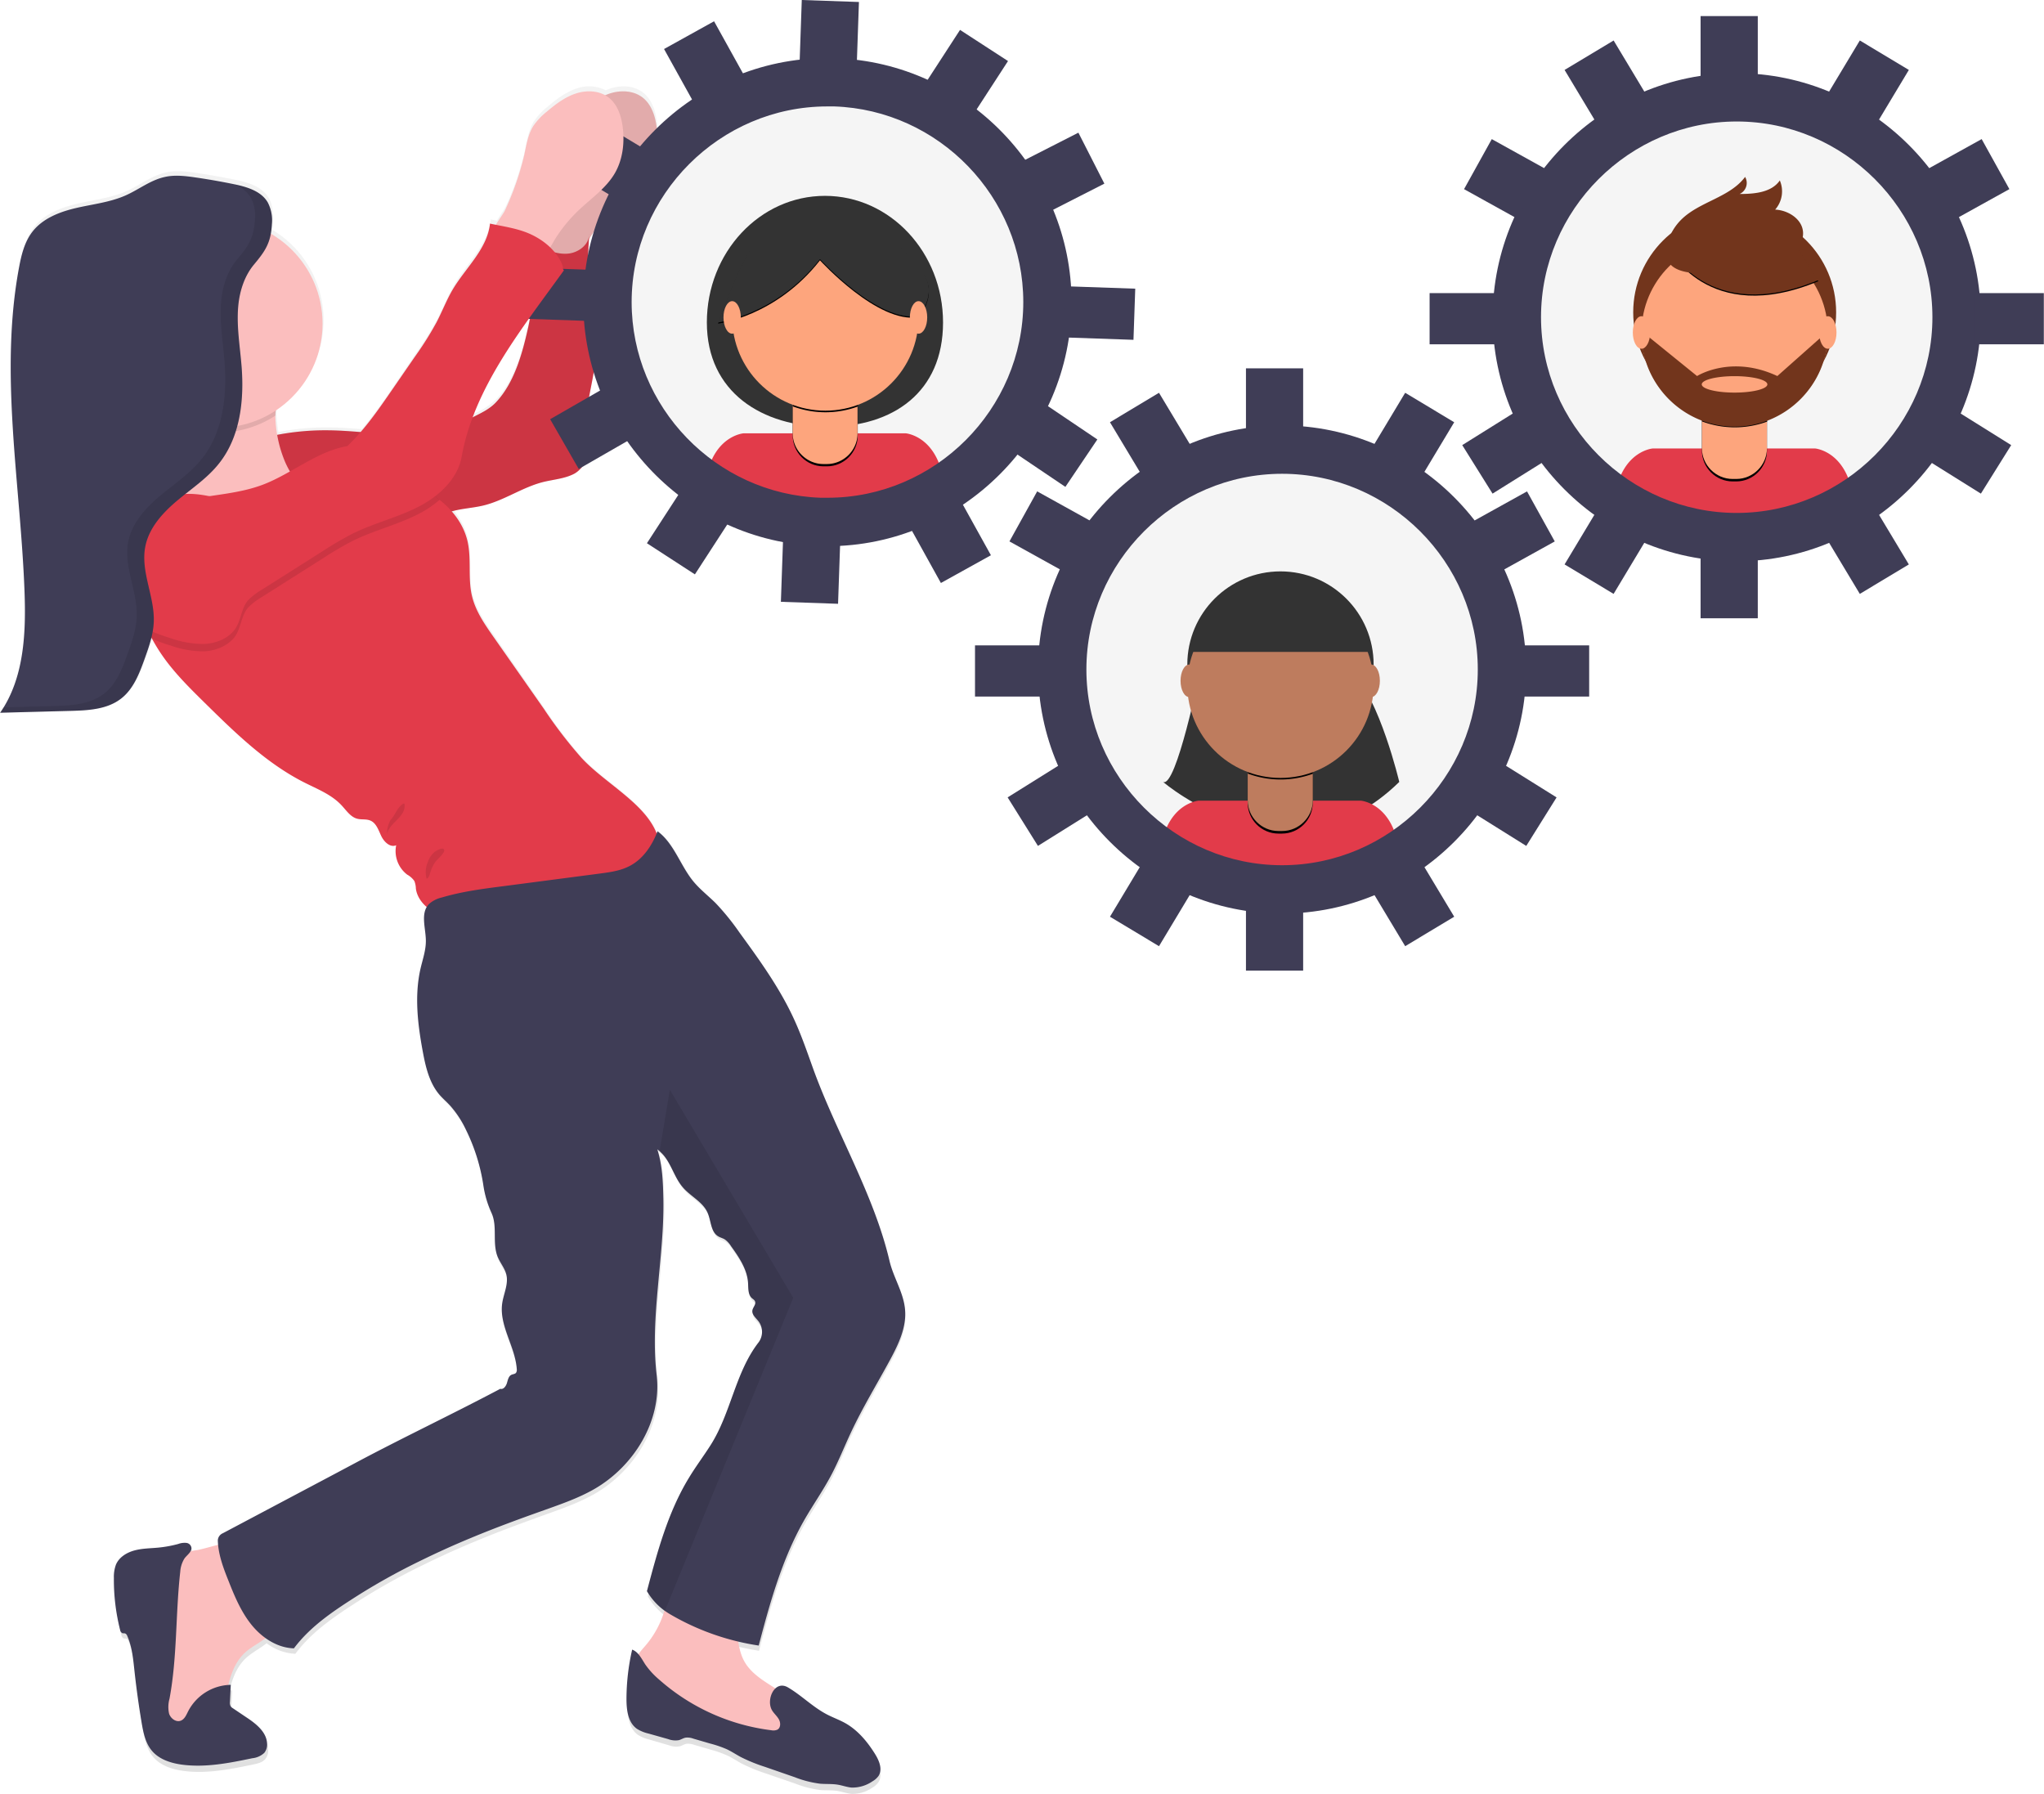 <svg xmlns="http://www.w3.org/2000/svg" fill-rule="evenodd" stroke-linejoin="round" stroke-miterlimit="1.414" clip-rule="evenodd" viewBox="0 0 719 631">
  <circle cx="291.055" cy="106.126" r="73.93" fill="#f5f5f5"></circle>
  <path fill="#333" fill-rule="nonzero" d="M331.725 113.416c0 24.59-17.67 36.7-40.61 36.7-22.94 0-42.47-12.1-42.47-36.7s18.6-44.53 41.54-44.53c22.94 0 41.54 19.93 41.54 44.53z"></path>
  <path fill="#e23b4a" fill-rule="nonzero" d="M291.115 180.346a73.591 73.591 0 0 0 40.64-12.16c-2.73-14.89-13.09-15.77-13.09-15.77h-57.17s-9.78.8-12.84 14.5a73.61 73.61 0 0 0 42.46 13.43z"></path>
  <path fill-rule="nonzero" d="M278.845 134.286h22.87v18.93c0 5.925-4.875 10.8-10.8 10.8h-1.35c-5.894-.044-10.72-4.905-10.72-10.8v-18.93z"></path>
  <path fill="#fda57d" fill-rule="nonzero" d="M280.845 133.416h18.75c1.13 0 2.06.93 2.06 2.06v16.94c0 5.925-4.875 10.8-10.8 10.8h-1.28c-5.898-.038-10.73-4.902-10.73-10.8v-16.91a2.078 2.078 0 0 1 2-2.09z"></path>
  <path fill-rule="nonzero" d="M278.865 142.926a32.927 32.927 0 0 0 22.87.06v-2.81h-22.87v2.75z"></path>
  <circle cx="290.335" cy="111.676" r="32.77" fill="#fda57d"></circle>
  <path fill-rule="nonzero" d="M252.565 113.826s20.41-2.47 35.87-22.27c0 0 20.41 22.47 34.63 20 0 0 8.25-8.66 0-17.32s-14.64-19.58-25.56-18.14c-10.92 1.44-24.33 2.06-30.1 7.22-5.77 5.16-14.84 30.51-14.84 30.51z"></path>
  <path fill="#333" fill-rule="nonzero" d="M252.565 113.416s20.41-2.47 35.87-22.27c0 0 20.41 22.47 34.63 20 0 0 8.25-8.66 0-17.32s-14.64-19.58-25.56-18.14c-10.92 1.44-24.33 2.06-30.1 7.22-5.77 5.16-14.84 30.51-14.84 30.51z"></path>
  <ellipse cx="257.545" cy="111.646" fill="#fda57d" rx="3.05" ry="5.72"></ellipse>
  <ellipse cx="323.105" cy="111.646" fill="#fda57d" rx="3.05" ry="5.72"></ellipse>
  <circle cx="450.99" cy="235.371" r="73.93" fill="#f5f5f5"></circle>
  <path fill="#333" fill-rule="nonzero" d="M422.13 236.021s-8.38 41.3-13 39c0 0 44.12 38.11 83.08 0 0 0-6.86-29.1-16.77-39h-53.31z"></path>
  <path fill="#e23b4a" fill-rule="nonzero" d="M451.19 309.521a73.591 73.591 0 0 0 40.64-12.16c-2.72-14.89-13.09-15.74-13.09-15.74h-57.16s-9.78.8-12.84 14.5a73.61 73.61 0 0 0 42.45 13.4z"></path>
  <circle cx="450.42" cy="233.741" r="32.77" fill="#333"></circle>
  <path fill-rule="nonzero" d="M438.9 263.461h22.87v18.93c0 5.917-4.863 10.789-10.78 10.8h-1.3c-5.925 0-10.8-4.875-10.8-10.8v-18.93h.01z"></path>
  <path fill="#be7c5e" fill-rule="nonzero" d="M440.99 262.611h18.75c1.13 0 2.06.93 2.06 2.06v16.87c-.027 5.91-4.9 10.756-10.81 10.75h-1.3c-5.925 0-10.8-4.875-10.8-10.8v-16.82c0-1.13.93-2.06 2.06-2.06h.04z"></path>
  <path fill-rule="nonzero" d="M438.94 272.091a32.927 32.927 0 0 0 22.87.06v-2.81h-22.87v2.75z"></path>
  <circle cx="450.42" cy="240.851" r="32.77" fill="#be7c5e"></circle>
  <path fill="#333" fill-rule="nonzero" d="M419.08 228.401h62.5s-5.34-25.24-29-23.63c-23.66 1.61-33.5 23.63-33.5 23.63z"></path>
  <ellipse cx="418.32" cy="239.451" fill="#be7c5e" rx="3.05" ry="5.72"></ellipse>
  <ellipse cx="482.34" cy="239.451" fill="#be7c5e" rx="3.05" ry="5.72"></ellipse>
  <path fill="#333" fill-rule="nonzero" d="M419.08 229.291h62.5s-5.34-25.24-29-23.63c-23.66 1.61-33.5 23.63-33.5 23.63z"></path>
  <circle cx="610.91" cy="111.426" r="73.93" fill="#f5f5f5"></circle>
  <path fill="#e23b4a" fill-rule="nonzero" d="M610.97 185.646a73.6 73.6 0 0 0 40.64-12.16c-2.72-14.89-13.09-15.74-13.09-15.74h-57.2s-9.78.8-12.84 14.5a73.613 73.613 0 0 0 42.49 13.4z"></path>
  <circle cx="610.19" cy="109.866" r="35.69" fill="#72351c"></circle>
  <path fill-rule="nonzero" d="M598.68 139.586h22.87v18.94c0 5.925-4.875 10.8-10.8 10.8h-1.28c-5.925 0-10.8-4.875-10.8-10.8v-18.94h.01z"></path>
  <path fill="#fda57d" fill-rule="nonzero" d="M600.74 138.736h18.75c1.13 0 2.06.93 2.06 2.06v16.87c0 5.925-4.875 10.8-10.8 10.8h-1.28c-5.925 0-10.8-4.875-10.8-10.8v-16.87c0-1.13.93-2.06 2.06-2.06h.01z"></path>
  <path fill-rule="nonzero" d="M598.72 148.226a32.927 32.927 0 0 0 22.87.06v-2.81h-22.87v2.75z"></path>
  <circle cx="610.19" cy="116.976" r="32.77" fill="#fda57d"></circle>
  <path fill-rule="nonzero" d="M586.85 87.166s13.81 28 52.78 11.75l-9.07-14.22-16.08-5.77-27.63 8.24z"></path>
  <path fill="#72351c" fill-rule="nonzero" d="M586.85 86.756s13.81 28 52.78 11.75l-9.07-14.18-16.08-5.77-27.63 8.2z"></path>
  <path fill="#72351c" fill-rule="nonzero" d="M586.73 84.856a18.921 18.921 0 0 1 4.69-7.63c6.45-6.37 17-7.72 22.44-15 .375.646.573 1.381.573 2.128 0 1.67-.988 3.191-2.513 3.872 5.19 0 11.21-.49 14.15-4.76a9.738 9.738 0 0 1-1.64 10.26c4.6.21 9.52 3.33 9.81 7.93.2 3.06-1.72 6-4.24 7.72a23.569 23.569 0 0 1-8.56 3.22c-8.76 1.93-40.42 10.02-34.71-7.74zm56.24 32.41h-.87l-16.9 15c-16.29-7.63-28.24 0-28.24 0l-17.74-14.38-1.79.22c.436 17.666 15.088 31.961 32.76 31.961 17.977 0 32.77-14.793 32.77-32.77v-.031h.01zm-32.82 20.82c-6.38 0-11.54-1.29-11.54-2.89s5.17-2.89 11.54-2.89c6.37 0 11.54 1.29 11.54 2.89s-5.17 2.89-11.54 2.89z"></path>
  <ellipse cx="577.41" cy="116.946" fill="#fda57d" rx="3.05" ry="5.72"></ellipse>
  <ellipse cx="642.96" cy="116.946" fill="#fda57d" rx="3.05" ry="5.72"></ellipse>
  <path fill="url(#_Linear1)" fill-rule="nonzero" d="M282.75 536.591c3-5.39 6.59-10.47 9.49-15.93 2.65-5 4.72-10.3 7.11-15.44 4.09-8.8 9.13-17.12 13.72-25.68 3-5.61 5.9-11.72 5.32-18.06-.55-6-4.07-11.2-5.43-17-5.54-23.81-18.87-45.67-27-68.7-2.08-5.84-4.1-11.72-6.7-17.36-5-10.85-12-20.6-19-30.27a85.56 85.56 0 0 0-8.4-10.44c-2.51-2.51-5.33-4.72-7.61-7.44-4.7-5.6-6.9-13.66-12.78-18-.1.26-.21.51-.32.77-4.21-10.75-18.33-17.84-26.52-26.75a157.339 157.339 0 0 1-13.13-17.25l-17.83-25.77c-3.07-4.44-6.2-9-7.44-14.29-1.52-6.38-.11-13.18-1.61-19.56a24.677 24.677 0 0 0-5.45-10.36c.17-.05.35-.12.53-.16 3.4-.91 7-1.07 10.37-1.88 7.35-1.75 13.74-6.45 21.06-8.33 3.74-1 7.73-1.2 11.12-3a9.259 9.259 0 0 0 4.3-9.82c-2.37-12.55 4.25-25.27 3.13-38-.3-3.52-1.2-6.95-1.78-10.44-1.35-8.1-1.1-16.4-.62-24.62a51.982 51.982 0 0 1 8.15-10.13c4.5-4.34 9.87-8 13-13.43 2.73-4.81 3.39-10.62 2.7-16.12-.49-4-1.85-8.21-5-10.64-3.15-2.43-7.67-2.61-11.48-1.34-.53.17-1.05.38-1.56.6a13.116 13.116 0 0 0-10.34-.6c-3.8 1.26-7.06 3.77-10.12 6.38a23.119 23.119 0 0 0-4.72 5c-1.93 3-2.49 6.7-3.22 10.23a100.024 100.024 0 0 1-6.75 19.79c-.54 1.12-2 3.13-3.18 5.05l-2.14-.44c-.93 8.91-8.39 15.45-12.93 23.15-2.21 3.74-3.76 7.83-5.75 11.7a113.428 113.428 0 0 1-7.59 12.17c-2.7 4-5.403 7.963-8.11 11.89a168.866 168.866 0 0 1-11 14.88c-3.67-.3-7.34-.57-11-.63a89.281 89.281 0 0 0-18.31 1.63 50.858 50.858 0 0 1-.65-6.41v-.39c0-.52.06-1.14.13-1.81a37.033 37.033 0 0 0 16.412-30.743A37.037 37.037 0 0 0 95.64 80.741c.199-1.124.326-2.26.38-3.4v-2c0-.34 0-.68-.07-1a13.286 13.286 0 0 0-.34-2c-.08-.32-.17-.64-.28-1a9.468 9.468 0 0 0-.83-1.8.855.855 0 0 0-.07-.1 8.3 8.3 0 0 0-.41-.62c-.15-.2-.13-.16-.19-.24a4.874 4.874 0 0 0-.34-.42l-.25-.26c-.11-.12-.22-.24-.34-.35l-.28-.25-.35-.31-.32-.24-.36-.27-.35-.23-.36-.23c-.12-.08-.25-.15-.38-.22l-.37-.21-.4-.2-.37-.18-.44-.19-.36-.16-.48-.18-.34-.13-.52-.18-.31-.1-.57-.18-.27-.08-.62-.17-.24-.07-.65-.16-.19-.05-.72-.16h-.12l-1.06-.23c-4.38-.9-8.787-1.677-13.22-2.33-3.63-.54-7.35-1-10.93-.19-4.94 1.1-9.06 4.44-13.68 6.51-5.46 2.46-11.52 3.11-17.34 4.46s-11.81 3.66-15.46 8.43c-2.78 3.64-3.89 8.27-4.72 12.78-6.92 37.64.54 76.25 1.95 114.51.55 14.89-.12 30.81-8.56 43l24.58-.65c1.18 0 2.37-.07 3.57-.14 1.2-.07 2.4-.16 3.58-.3a23.682 23.682 0 0 0 8.91-2.67 15.353 15.353 0 0 0 3.47-2.7c3.34-3.44 5.12-8.25 6.75-12.85.55-1.55 1.1-3.12 1.59-4.7.2-.66.39-1.32.56-2l.08-.32.28.13c1 1.88 2.13 3.72 3.33 5.5 4.29 6.32 9.73 11.72 15.13 17.09 10.73 10.65 21.7 21.49 35.15 28.33 4.54 2.29 9.45 4.22 12.91 8 1.7 1.83 3.17 4.18 5.58 4.81 1.5.39 3.15 0 4.58.64 2.1.88 2.87 3.41 3.84 5.49.97 2.08 3.16 4.2 5.24 3.25a10.524 10.524 0 0 0 3.92 10.43 7.66 7.66 0 0 1 2.54 2.28c.32.858.496 1.764.52 2.68a10.592 10.592 0 0 0 3.79 6.49c-1.95 3.23-.39 7.86-.34 11.89 0 3.38-1.11 6.64-1.87 9.93-2.21 9.65-1 19.75.8 29.48 1 5.37 2.27 10.93 5.77 15.1 1.14 1.35 2.5 2.52 3.7 3.83a35.583 35.583 0 0 1 5.65 8.61 67.51 67.51 0 0 1 6.13 19.64 35.753 35.753 0 0 0 2.9 9.9c2.19 4.78.19 10.66 2.15 15.54.89 2.19 2.53 4.06 3.06 6.35.75 3.33-1 6.66-1.47 10.05-1.14 7.94 4.59 15.31 5.11 23.31a1.84 1.84 0 0 1-.28 1.35c-.39.44-1.06.43-1.59.68-1 .48-1.27 1.83-1.59 2.95-.32 1.12-1.22 2.39-2.33 2.05-16.43 8.79-33.44 16.91-49.87 25.7l-7.5 4-40.11 21.43a2.903 2.903 0 0 0-1.61 2.62c0 .48.06 1 .1 1.45-2.81.7-5.51 1.54-7.43 1.89-.79.15-1.58.3-2.36.47.19-.304.312-.645.36-1a2.007 2.007 0 0 0-1.77-2 6.407 6.407 0 0 0-2.89.38 42.118 42.118 0 0 1-7 1.29c-2.81.27-5.67.26-8.39 1-2.72.74-5.4 2.39-6.5 5a12.139 12.139 0 0 0-.72 4.72 72.26 72.26 0 0 0 2.18 18.34c.048.482.318.915.73 1.17.35.14.77 0 1.12.16a1.5 1.5 0 0 1 .65.82c1.68 3.82 2.07 8.08 2.52 12.24a326.304 326.304 0 0 0 2.53 18.45c.6 3.58 1.34 7.32 3.67 10.08 2.56 3 6.61 4.33 10.52 4.86 8.25 1.11 16.58-.56 24.72-2.27 1.52-.32 3.15-.71 4.17-1.89a4.706 4.706 0 0 0 1-3.33c-.19-4.11-3.93-7-7.33-9.31l-4.64-3.21a2.005 2.005 0 0 1-1-2.26l.3-6.07h-.9c1-4.28 2.61-8.39 5.76-11.33 2.17-2 5-3.4 7.27-5.22a18.004 18.004 0 0 0 10.11 3.71c6-8.08 14.45-13.58 22.9-19a224.001 224.001 0 0 1 21.25-11.86 317.445 317.445 0 0 1 18-8.21c8.6-3.62 17.36-6.85 26.13-10 5.85-2.1 11.75-4.17 17.14-7.27 14-8.09 23.89-24.24 22-40.41-2.38-20.4 2.71-41.66 2.37-62.2-.1-6-.32-12-2.14-17.75.423.3.821.635 1.19 1 3.64 3.4 4.52 8.8 8 12.68 2.71 3.05 6.83 5 8.47 8.72 1.25 2.85 1.07 6.7 3.68 8.34.74.47 1.62.67 2.36 1.13a7.906 7.906 0 0 1 2.19 2.37c2.77 3.95 5.64 8.18 5.94 13 .13 1.91-.05 4.12 1.35 5.41.4.37.91.64 1.12 1.14.44 1-.72 2.06-.92 3.17-.29 1.54 1.23 2.71 2.17 4a6.304 6.304 0 0 1 0 7.41c-8.2 10.65-9.68 25-16.85 36.39-2.48 3.93-5.24 7.65-7.64 11.63-7.38 12.22-11.11 26.26-14.73 40.09a22.147 22.147 0 0 0 6.15 6.86 34.008 34.008 0 0 1-6.85 12.65 32.02 32.02 0 0 0-2.26 2.83 5.506 5.506 0 0 0-2.23-1.68 79.226 79.226 0 0 0-2 17.5c0 3.88.53 8.31 3.68 10.55a13.037 13.037 0 0 0 4.09 1.69l6.86 2a7.163 7.163 0 0 0 3.79.37c.81-.23 1.53-.73 2.36-.89a5.797 5.797 0 0 1 2.66.35l5.93 1.73a39.202 39.202 0 0 1 5.86 2.07c1.69.81 3.25 1.86 4.91 2.76a59.327 59.327 0 0 0 8.57 3.52l10.22 3.52a37.168 37.168 0 0 0 8.86 2.3c2.1.18 4.23 0 6.3.36 1.58.27 3.11.84 4.7 1a12.325 12.325 0 0 0 7.4-2.2 6.606 6.606 0 0 0 2.14-1.93c1.5-2.34.21-5.43-1.25-7.79-2.71-4.38-6.1-8.48-10.57-11-1.81-1-3.77-1.74-5.64-2.66-5.32-2.6-9.33-6.94-14.36-9.91a3.42 3.42 0 0 0-4.31.29c-4.18-2.71-8.7-5.36-11-9.77a21.989 21.989 0 0 1-2-6.75c2.35.56 4.72 1 7.11 1.39 3.89-15.08 8.14-30.43 15.75-44.03zm-96.07-426.49c-.2 1.13-.42 2.25-.66 3.37-2 9.39-4.86 19.91-11.4 26.9a24.995 24.995 0 0 1-7.38 4.87l-.73.36c4.71-12.58 12.21-24.24 20.17-35.5z"></path>
  <path fill="#fbbebe" fill-rule="nonzero" d="M196.36 54.401c.74-3.49 1.3-7.15 3.23-10.16a23.213 23.213 0 0 1 4.73-5c3.06-2.59 6.33-5.08 10.14-6.34 3.81-1.26 8.29-1.09 11.49 1.33 3.2 2.42 4.55 6.59 5.05 10.57.68 5.47 0 11.23-2.71 16-3.1 5.41-8.48 9-13 13.34a51.64 51.64 0 0 0-8.47 10.56 30.035 30.035 0 0 1-3.86 5.64 7.335 7.335 0 0 1-6.13 2.45c-1.93-.31-3.5-1.65-5-2.93-1.85-1.62-6.83-4.51-7-7.08-.12-2.08 3.77-6.8 4.72-8.75a98.511 98.511 0 0 0 6.81-19.63z"></path>
  <path fill-opacity=".1" fill-rule="nonzero" d="M196.36 54.401c.74-3.49 1.3-7.15 3.23-10.16a23.213 23.213 0 0 1 4.73-5c3.06-2.59 6.33-5.08 10.14-6.34 3.81-1.26 8.29-1.09 11.49 1.33 3.2 2.42 4.55 6.59 5.05 10.57.68 5.47 0 11.23-2.71 16-3.1 5.41-8.48 9-13 13.34a51.64 51.64 0 0 0-8.47 10.56 30.035 30.035 0 0 1-3.86 5.64 7.335 7.335 0 0 1-6.13 2.45c-1.93-.31-3.5-1.65-5-2.93-1.85-1.62-6.83-4.51-7-7.08-.12-2.08 3.77-6.8 4.72-8.75a98.511 98.511 0 0 0 6.81-19.63z"></path>
  <path fill="#e23b4a" fill-rule="nonzero" d="M91.36 154.351a89.735 89.735 0 0 1 24.57-3c13.83.2 28.07 3.55 41.24-.69a71.467 71.467 0 0 0 9.89-4.29c2.65-1.32 5.35-2.68 7.38-4.84 6.55-6.94 9.37-17.39 11.42-26.72 2.05-9.33 2.58-18.91 3.11-28.44 3.41 1.59 7 3.16 10.78 2.84 3.78-.32 7.55-3.2 7.53-7-.56 8.83-1 17.77.49 26.49.58 3.46 1.48 6.87 1.79 10.37 1.12 12.64-5.51 25.27-3.14 37.74a9.169 9.169 0 0 1-4.3 9.75c-3.4 1.83-7.4 2.06-11.14 3-7.33 1.87-13.73 6.53-21.09 8.27-3.43.81-7 1-10.38 1.87-4.86 1.28-9.27 4.06-14.22 4.94-3.71.66-7.53.21-11.28.53-3.26.27-6.46 1.13-9.73 1.21-8 .2-15.57-4.33-20.89-10.34s-8.69-14.41-12.03-21.69z"></path>
  <path fill-opacity=".1" fill-rule="nonzero" d="M91.36 154.351a89.735 89.735 0 0 1 24.57-3c13.83.2 28.07 3.55 41.24-.69a71.467 71.467 0 0 0 9.89-4.29c2.65-1.32 5.35-2.68 7.38-4.84 6.55-6.94 9.37-17.39 11.42-26.72 2.05-9.33 2.58-18.91 3.11-28.44 3.41 1.59 7 3.16 10.78 2.84 3.78-.32 7.55-3.2 7.53-7-.56 8.83-1 17.77.49 26.49.58 3.46 1.48 6.87 1.79 10.37 1.12 12.64-5.51 25.27-3.14 37.74a9.169 9.169 0 0 1-4.3 9.75c-3.4 1.83-7.4 2.06-11.14 3-7.33 1.87-13.73 6.53-21.09 8.27-3.43.81-7 1-10.38 1.87-4.86 1.28-9.27 4.06-14.22 4.94-3.71.66-7.53.21-11.28.53-3.26.27-6.46 1.13-9.73 1.21-8 .2-15.57-4.33-20.89-10.34s-8.69-14.41-12.03-21.69z"></path>
  <path fill="#3f3d56" fill-rule="nonzero" d="M450.99 166.641c37.765 0 68.84 31.076 68.84 68.84 0 37.765-31.075 68.84-68.84 68.84s-68.84-31.075-68.84-68.84v-.01c.005-37.761 31.079-68.83 68.84-68.83m0-17c-47.09 0-85.84 38.75-85.84 85.84s38.75 85.84 85.84 85.84 85.84-38.75 85.84-85.84v-.01c-.055-47.068-38.772-85.781-85.84-85.83z"></path>
  <path fill="#3f3d56" d="M438.28 129.561h20.12v21.18h-20.12zM511.533 148.515l-17.246-10.363-10.908 18.155 17.246 10.363 10.908-18.155zM546.901 190.433l-9.754-17.598-18.524 10.269 9.754 17.597 18.524-10.268zM536.883 297.53l10.662-17.063-17.962-11.224-10.662 17.063 17.962 11.224zM373.609 200.694l9.755-17.597-18.525-10.268-9.754 17.597 18.524 10.268zM383.067 286.298l-10.662-17.062-17.961 11.223 10.662 17.063 17.961-11.224zM401.351 166.668l17.246-10.362-10.908-18.155-17.247 10.362 10.909 18.155zM438.28 320.201h20.12v21.18h-20.12zM500.628 304.277l-17.247 10.363 10.909 18.155 17.246-10.363-10.908-18.155zM390.445 322.434l17.246 10.362 10.909-18.155-17.246-10.362-10.909 18.155zM342.97 227.001h24.36v18h-24.36zM534.65 227.001h24.36v18h-24.36z"></path>
  <path fill="#3f3d56" fill-rule="nonzero" d="M610.91 42.731c37.765 0 68.84 31.076 68.84 68.84 0 37.765-31.075 68.84-68.84 68.84s-68.84-31.075-68.84-68.84v-.01c.005-37.761 31.079-68.83 68.84-68.83m0-17c-47.09 0-85.84 38.75-85.84 85.84s38.75 85.84 85.84 85.84 85.84-38.75 85.84-85.84v-.01c-.055-47.068-38.772-85.781-85.84-85.83z"></path>
  <path fill="#3f3d56" d="M598.2 5.661h20.12v21.18H598.2zM671.46 24.598l-17.246-10.362-10.909 18.154 17.246 10.363 10.909-18.155zM706.826 66.519l-9.754-17.597-18.525 10.268 9.755 17.597 18.524-10.268zM696.8 173.622l10.662-17.063-17.962-11.224-10.662 17.063 17.962 11.224zM533.523 76.796l9.754-17.597-18.524-10.268-9.755 17.597 18.525 10.268zM542.984 162.396l-10.662-17.063-17.962 11.224 10.662 17.063 17.962-11.224zM561.271 42.755l17.246-10.363-10.908-18.155L550.362 24.6l10.909 18.155zM598.2 196.291h20.12v21.18H598.2zM660.547 180.371l-17.246 10.362 10.909 18.155 17.246-10.362-10.909-18.155zM550.359 198.52l17.246 10.363 10.908-18.155-17.246-10.363-10.908 18.155zM502.88 103.091h24.36v18h-24.36zM694.58 103.091h24.36v18h-24.36z"></path>
  <path fill="#3f3d56" fill-rule="nonzero" d="M291.03 37.431h2.43c36.858 1.257 66.494 31.921 66.494 68.8 0 37.762-31.072 68.837-68.834 68.84h-2.44c-36.858-1.257-66.494-31.921-66.494-68.8 0-37.764 31.076-68.84 68.84-68.84h.004m0-17h-.011c-47.09 0-85.84 38.75-85.84 85.84 0 45.985 36.953 84.221 82.911 85.79 1 0 2 .05 3 .05h.001c47.09 0 85.84-38.75 85.84-85.84 0-45.985-36.953-84.221-82.911-85.79-1 0-2-.05-3-.05h.01z"></path>
  <path fill="#3f3d56" d="M302.142.699L282.034 0l-.735 21.167 20.107.699.736-21.167zM354.578 21.471l-16.876-10.955-11.533 17.765 16.876 10.955 11.533-17.765zM388.475 64.59l-9.137-17.925-18.87 9.619 9.137 17.925 18.87-9.619zM374.757 171.247l11.248-16.682-17.561-11.84-11.248 16.682 17.561 11.84zM214.928 68.821l10.36-17.248-18.157-10.906-10.36 17.248 18.157 10.906zM222.005 154.361l-10.06-17.504-18.427 10.59 10.06 17.504 18.427-10.59zM243.859 35.763l17.595-9.757-10.271-18.523-17.596 9.758 10.272 18.522zM295.53 191.204l-20.107-.698-.736 21.167 20.108.698.735-21.167zM338.296 176.773L320.7 186.53l10.271 18.523 17.596-9.758-10.271-18.522zM227.562 191.069l16.876 10.955 11.532-17.765-16.876-10.955-11.532 17.765zM207.75 94.906l-24.345-.846-.626 17.989 24.346.846.625-17.989zM374.367 118.678l24.345.846.625-17.989-24.345-.846-.625 17.989z"></path>
  <path fill="#fbbebe" fill-rule="nonzero" d="M69.36 545.201a20.649 20.649 0 0 0-7.09 2.21c-3 1.83-4.85 5.06-6.17 8.32-3.31 8.18-4 17.16-4.14 26-.12 7.12.12 14.41 2.67 21.05a13.297 13.297 0 0 0 3.53 5.51 12.561 12.561 0 0 0 4.83 2.34c3.8 1 8.21 1 11.32-1.4 3.46-2.71 4.33-7.48 5.06-11.81 1-5.84 2.39-12 6.73-16.07 3.22-3 7.83-4.5 10.17-8.22 2.79-4.42 1.32-10.19-.46-15.11-1.55-4.26-3.82-12.91-8.28-15.09-4.46-2.18-13.53 1.43-18.17 2.27zM233.83 566.151a33.438 33.438 0 0 1-7 12.91c-2 2.28-4.45 5.05-3.4 7.88a7.053 7.053 0 0 0 1.86 2.49c14.66 14.35 35.17 21.33 55.52 23.87.327.089.673.089 1 0 .6-.27.74-1 .82-1.67a21.127 21.127 0 0 0 0-6.4c-1-5-5.35-8.47-9.61-11.21s-8.92-5.4-11.3-9.87c-3-5.56-1.71-12.8-5.24-18-2.86-4.23-8.17-6-13.21-6.83-1.75-.27-5.47-2.19-7-1.3-1.56.9-1.91 6.39-2.44 8.13z"></path>
  <path fill="#3f3d56" fill-rule="nonzero" d="M67.36 544.681a2.007 2.007 0 0 0-1.77-2 6.405 6.405 0 0 0-2.89.37 42.218 42.218 0 0 1-7 1.28c-2.81.27-5.68.26-8.41 1-2.73.74-5.4 2.37-6.51 5a12.395 12.395 0 0 0-.72 4.69 71.61 71.61 0 0 0 2.18 18.21c.054.483.327.915.74 1.17.35.14.77 0 1.12.16.307.183.538.47.65.81 1.69 3.8 2.08 8 2.53 12.16a321.077 321.077 0 0 0 2.53 18.32c.6 3.55 1.34 7.28 3.68 10 2.56 3 6.62 4.29 10.53 4.82 8.26 1.1 16.6-.56 24.76-2.26a7.22 7.22 0 0 0 4.17-1.87 4.665 4.665 0 0 0 1-3.31c-.19-4.08-3.94-7-7.34-9.24l-4.68-3.15a2.435 2.435 0 0 1-.82-.74 2.637 2.637 0 0 1-.23-1.5l.3-6a17.2 17.2 0 0 0-15 9.31c-.65 1.29-1.26 2.8-2.61 3.3-1.67.63-3.53-.78-4.09-2.47a10.765 10.765 0 0 1 .15-5.28c2.74-14.68 2.1-29.77 3.77-44.61a10.16 10.16 0 0 1 1.49-4.7c.81-1.12 2.32-2.1 2.47-3.47zM271.6 601.601c.69 1.14 1.76 2 2.4 3.18.64 1.18.63 2.9-.52 3.57a3.522 3.522 0 0 1-2.16.22 73.105 73.105 0 0 1-39.53-17.88 27.68 27.68 0 0 1-4.84-5.31c-1.29-2-2.38-4.35-4.58-5.17a78.147 78.147 0 0 0-2 17.38c0 3.85.53 8.25 3.68 10.48a13.167 13.167 0 0 0 4.1 1.67l6.87 1.94a7.312 7.312 0 0 0 3.8.37c.81-.22 1.53-.73 2.36-.88a5.837 5.837 0 0 1 2.67.34l5.93 1.73a39.34 39.34 0 0 1 5.87 2c1.69.8 3.26 1.85 4.91 2.74a58.7 58.7 0 0 0 8.59 3.49l10.44 3.62a36.815 36.815 0 0 0 8.88 2.28c2.1.18 4.23 0 6.31.36 1.58.27 3.11.84 4.71 1a12.454 12.454 0 0 0 7.4-2.19 6.686 6.686 0 0 0 2.15-1.91c1.5-2.33.21-5.4-1.26-7.75-2.71-4.34-6.1-8.41-10.58-10.89-1.82-1-3.78-1.74-5.65-2.65-5.32-2.58-9.35-6.89-14.38-9.84-4.75-2.76-7.81 4.43-5.57 8.1z"></path>
  <path fill="#fbbebe" fill-rule="nonzero" d="M124.97 181.291a43.249 43.249 0 0 1-18.46 7.18 74.337 74.337 0 0 1-10.45.56 265.79 265.79 0 0 1-43.46-3.63c5.72-6.3 11.5-13 13.66-21.26a34.928 34.928 0 0 0 .65-13.32 99.716 99.716 0 0 0-4.06-16.77c6.126.329 12.269.171 18.37-.47 3.48-.35 12-3.52 15-1.12 2.81 2.23.69 10.12.64 13.76v.39a44.278 44.278 0 0 0 3.51 16.06c4.4 9.84 13.81 17.92 24.6 18.62z"></path>
  <path fill-opacity=".1" fill-rule="nonzero" d="M96.9 146.171a36.697 36.697 0 0 1-30 4.6 99.716 99.716 0 0 0-4.06-16.77c6.126.329 12.269.171 18.37-.47 3.48-.35 12-3.52 15-1.12 2.86 2.23.74 10.12.69 13.76z"></path>
  <circle cx="76.86" cy="113.831" r="36.6" fill="#fbbebe"></circle>
  <path fill="#e23b4a" fill-rule="nonzero" d="M232.15 299.031a17.017 17.017 0 0 1-8.25 14.69 32.605 32.605 0 0 1-9 3.15c-16.74 4-33.89 7.29-51.08 6.31-3.72-.21-7.5-.65-10.84-2.28s-6.19-4.68-6.69-8.36a7.922 7.922 0 0 0-.53-2.66 7.499 7.499 0 0 0-2.54-2.26 10.426 10.426 0 0 1-3.86-10.33c-2.09.93-4.27-1.17-5.25-3.24-.98-2.07-1.75-4.57-3.85-5.44-1.43-.61-3.08-.25-4.59-.64-2.41-.62-3.88-3-5.58-4.78-3.47-3.71-8.39-5.63-12.93-7.91-13.47-6.79-24.45-17.55-35.2-28.13-5.41-5.33-10.86-10.7-15.15-17-1.21-1.77-2.3-3.59-3.33-5.46a153.65 153.65 0 0 1-8.44-19.31c-1.36-3.54-2.74-7.28-2.18-11 .05-.34.12-.68.2-1a21.044 21.044 0 0 1 3.32-6.71c3.72-5.47 8.6-10.65 15-12.33 6.4-1.68 12.79.35 19.29 1.73 2.158.48 4.347.814 6.55 1 6.89.49 13.71-1.36 20.37-3.2l7.26-2c3.64-1 5.46-5.4 9.14-6.17a12.815 12.815 0 0 1 4.93.25c7.47 1.42 15 3.25 21.57 7.05a35.557 35.557 0 0 1 4.19 2.85c4.68 3.7 8.38 8.63 9.74 14.39 1.5 6.33.09 13.09 1.61 19.42 1.24 5.23 4.38 9.79 7.46 14.2l17.87 25.52a158.593 158.593 0 0 0 13.15 17.14c9.58 10.43 27.4 18.32 27.64 32.51z"></path>
  <path fill="#fbbebe" fill-rule="nonzero" d="M184.43 54.401c.74-3.49 1.29-7.15 3.22-10.16a23.213 23.213 0 0 1 4.73-5c3.07-2.59 6.33-5.08 10.14-6.34 3.81-1.26 8.29-1.09 11.49 1.33 3.2 2.42 4.55 6.59 5.05 10.57.68 5.47 0 11.23-2.71 16-3.1 5.41-8.48 9-13 13.34a52.013 52.013 0 0 0-8.47 10.56 30.035 30.035 0 0 1-3.86 5.64 7.335 7.335 0 0 1-6.13 2.45c-1.92-.31-3.5-1.65-5-2.93-1.85-1.62-6.84-4.51-7-7.08-.12-2.08 3.77-6.8 4.72-8.75a99.223 99.223 0 0 0 6.82-19.63z"></path>
  <path fill="#3f3d56" fill-rule="nonzero" d="M313.06 478.361c-4.6 8.49-9.64 16.76-13.74 25.5-2.39 5.11-4.46 10.37-7.12 15.34-2.9 5.42-6.47 10.46-9.5 15.82-7.63 13.51-11.88 28.75-15.81 43.76a87.157 87.157 0 0 1-31.16-11c-.65-.38-1.27-.78-1.87-1.21a22.244 22.244 0 0 1-6.29-6.93c3.63-13.73 7.36-27.69 14.75-39.82 2.41-4 5.17-7.65 7.65-11.55 7.19-11.3 8.67-25.56 16.88-36.14a6.224 6.224 0 0 0 0-7.36c-.95-1.23-2.46-2.4-2.18-3.92.21-1.11 1.37-2.11.92-3.15-.21-.5-.72-.77-1.12-1.13-1.4-1.29-1.22-3.49-1.34-5.38-.31-4.79-3.18-9-6-12.91a8.01 8.01 0 0 0-2.19-2.36c-.74-.45-1.62-.65-2.36-1.11-2.62-1.64-2.43-5.46-3.69-8.29-1.64-3.73-5.77-5.63-8.48-8.66-3.45-3.85-4.33-9.22-8-12.59a9.968 9.968 0 0 0-1.19-1c1.82 5.65 2 11.68 2.13 17.63.35 20.39-4.75 41.5-2.36 61.76 1.88 16.07-8 32.11-22.05 40.14-5.4 3.08-11.3 5.14-17.16 7.23-8.79 3.11-17.55 6.32-26.17 9.92a299.44 299.44 0 0 0-18 8.15 227.304 227.304 0 0 0-21.29 11.78c-8.46 5.38-16.92 10.85-22.93 18.88-5.81-.16-11.13-3.65-14.81-8.15-3.68-4.5-6-10-8.11-15.36-1.87-4.65-3.71-9.45-3.85-14.46a2.864 2.864 0 0 1 1.74-2.5l40.17-21.29 7.51-4c16.45-8.73 33.49-16.8 49.94-25.52 1.11.33 2-.93 2.33-2 .33-1.07.56-2.45 1.6-2.93.52-.25 1.2-.24 1.59-.68.254-.393.354-.867.28-1.33-.53-8-6.27-15.27-5.12-23.16.49-3.36 2.22-6.67 1.47-10-.53-2.29-2.17-4.14-3.06-6.31-2-4.85 0-10.69-2.16-15.44a35.707 35.707 0 0 1-2.9-9.84 66.813 66.813 0 0 0-6.14-19.5 35.542 35.542 0 0 0-5.65-8.55c-1.21-1.3-2.57-2.46-3.72-3.81-3.49-4.14-4.78-9.66-5.77-15-1.8-9.67-3-19.7-.8-29.28.76-3.27 1.92-6.51 1.87-9.86-.05-4.43-2-9.6 1.08-12.8a9.943 9.943 0 0 1 4.5-2.31c7.08-2.11 14.45-3.07 21.78-4l33.55-4.39c3.84-.51 7.77-1 11.16-2.91 4.55-2.51 7.57-7.16 9.42-12 5.89 4.3 8.09 12.31 12.79 17.86 2.29 2.71 5.12 4.9 7.63 7.39a85.67 85.67 0 0 1 8.41 10.37c7 9.61 14 19.29 19 30.07 2.61 5.6 4.63 11.44 6.71 17.25 8.19 22.87 21.54 44.58 27.08 68.22 1.36 5.78 4.89 11 5.44 16.91.62 6.27-2.28 12.33-5.29 17.91z"></path>
  <path fill-opacity=".1" fill-rule="nonzero" d="M137.36 288.421a10.305 10.305 0 0 0-1.24 4.95c.75-3.7 5.84-5.75 6.17-9.41.15-1.69-.16-1.61-1.2-.72-1.58 1.37-2.27 3.73-3.73 5.18zM152.87 299.661a7.629 7.629 0 0 0-2.32 3.43 8.703 8.703 0 0 0-.47 6c.75-.35 1-1.27 1.23-2.07a14.425 14.425 0 0 1 1.59-3.54c.6-1 3.37-3.23 3.36-4.28-.03-1.61-2.65-.11-3.39.46zM154.66 175.781a37.722 37.722 0 0 1-7.72 5.14c-7.25 3.67-15.28 5.61-22.58 9.17a111.892 111.892 0 0 0-10.48 6.11l-21.7 13.75a23.306 23.306 0 0 0-4.78 3.63c-2.61 2.78-2.6 7.67-5 10.65-2.4 2.98-6.54 4.66-10.53 4.86a34.196 34.196 0 0 1-11.73-2 60.865 60.865 0 0 1-6.7-2.44 31.58 31.58 0 0 1-6.44-3.68c-3.87-2.92-7-7.17-7.58-12a23.699 23.699 0 0 1 1.29-9.78 37.54 37.54 0 0 1 2.31-5.93 23.777 23.777 0 0 1 1.84-3.12c5-7.06 13.77-10.37 22.26-12 4.46-.87 9-1.4 13.51-2.16 2.158.48 4.347.814 6.55 1 6.89.49 13.71-1.36 20.37-3.2l7.26-2c3.64-1 5.46-5.4 9.14-6.17a12.815 12.815 0 0 1 4.93.25c7.47 1.42 15 3.25 21.57 7.05a35.621 35.621 0 0 1 4.21 2.87z"></path>
  <path fill="#e23b4a" fill-rule="nonzero" d="M172.36 78.641c-.93 8.85-8.4 15.35-13 23-2.21 3.71-3.76 7.78-5.75 11.62a115.11 115.11 0 0 1-7.6 12.1l-8.13 11.8c-4.78 6.94-9.61 13.94-15.72 19.75-10.65 1.81-19.58 9.72-29.68 13.56-8.08 3.07-16.89 3.49-25.37 5.14-8.48 1.65-17.27 5-22.25 12a31.415 31.415 0 0 0-4.16 9 23.315 23.315 0 0 0-1.28 9.77c.61 4.82 3.7 9.06 7.57 12 3.87 2.94 8.5 4.68 13.14 6.12a34.444 34.444 0 0 0 11.73 2c4-.2 8.06-1.74 10.54-4.86 2.48-3.12 2.36-7.87 5-10.65a23.395 23.395 0 0 1 4.79-3.63l21.7-13.75a111.839 111.839 0 0 1 10.47-6.07c7.3-3.57 15.33-5.5 22.58-9.17 7.25-3.67 14-9.73 15.45-17.73 4.42-24.58 21.43-45.3 36-65.6-.48-.1-.33-1.19-.51-1.65-1.86-4.82-6-8.45-10.66-10.74-4.66-2.29-9.86-2.93-14.86-4.01z"></path>
  <path fill="#3f3d56" fill-rule="nonzero" d="M95.64 78.821a13.564 13.564 0 0 0-1.51-7.72c-2.41-4-7.46-5.41-12-6.35a235.21 235.21 0 0 0-13.24-2.32c-3.64-.53-7.37-1-10.95-.18-5 1.09-9.07 4.4-13.7 6.46-5.47 2.44-11.53 3.08-17.37 4.43-5.84 1.35-11.82 3.64-15.48 8.38-2.78 3.6-3.89 8.2-4.72 12.68-6.93 37.39.53 75.74 1.95 113.74.55 14.79-.12 30.6-8.57 42.75l24.61-.65c6.3-.16 13.07-.49 18-4.38 4.36-3.42 6.42-8.93 8.29-14.15 1.47-4.11 2.95-8.3 3.14-12.66.39-8.93-4.68-17.7-3-26.49 1.23-6.56 6-11.86 11.11-16.17 5.11-4.31 10.79-8 14.92-13.28 7.38-9.33 8.79-22.08 7.87-33.93-.55-7.05-1.81-14.1-1.2-21.15.46-5.27 2.13-10.71 5.58-14.82 3.88-4.66 5.93-7.58 6.27-14.19z"></path>
  <path fill-opacity=".1" fill-rule="nonzero" d="M94.13 71.101c-2.37-3.94-7.29-5.36-11.8-6.3a11.631 11.631 0 0 1 5.84 4.6 13.481 13.481 0 0 1 1.51 7.72c-.34 6.6-2.39 9.52-6.31 14.19-3.45 4.11-5.12 9.54-5.58 14.82-.61 7.05.65 14.1 1.2 21.15.92 11.85-.49 24.6-7.86 33.93-4.14 5.24-9.82 9-14.92 13.28-5.1 4.28-9.89 9.61-11.12 16.17-1.65 8.79 3.42 17.56 3 26.49-.19 4.36-1.68 8.55-3.15 12.66-1.86 5.22-3.93 10.72-8.29 14.14-5 3.89-11.73 4.23-18 4.39l-17.43.46c-.39.64-.79 1.28-1.22 1.89l24.61-.65c6.3-.16 13.07-.49 18-4.38 4.36-3.42 6.42-8.93 8.29-14.15 1.47-4.11 2.95-8.3 3.14-12.66.39-8.93-4.68-17.7-3-26.49 1.23-6.56 6-11.86 11.11-16.17 5.11-4.31 10.79-8 14.92-13.28 7.38-9.33 8.79-22.08 7.87-33.93-.55-7.05-1.81-14.1-1.2-21.15.46-5.27 2.13-10.71 5.58-14.82 3.92-4.66 6-7.58 6.31-14.19a13.56 13.56 0 0 0-1.5-7.72zM279.03 456.471l-45.17 110.15a22.244 22.244 0 0 1-6.29-6.93c3.63-13.73 7.36-27.69 14.75-39.82 2.41-4 5.17-7.65 7.65-11.55 7.19-11.3 8.67-25.56 16.88-36.14a6.224 6.224 0 0 0 0-7.36c-.95-1.23-2.46-2.4-2.18-3.92.21-1.11 1.37-2.11.92-3.15-.21-.5-.72-.77-1.12-1.13-1.4-1.29-1.22-3.49-1.34-5.38-.31-4.79-3.18-9-6-12.91a8.01 8.01 0 0 0-2.19-2.36c-.74-.45-1.62-.65-2.36-1.11-2.62-1.64-2.43-5.46-3.69-8.29-1.64-3.73-5.77-5.63-8.48-8.66-3.45-3.85-4.33-9.22-8-12.59l-.31-.78 3.52-21.25 43.41 73.18z"></path>
  <defs>
    <linearGradient id="_Linear1" x2="1" gradientTransform="matrix(0 -600.7 600.7 0 159.46 630.991)" gradientUnits="userSpaceOnUse">
      <stop offset="0" stop-color="gray" stop-opacity=".247"></stop>
      <stop offset=".54" stop-color="gray" stop-opacity=".118"></stop>
      <stop offset="1" stop-color="gray" stop-opacity=".098"></stop>
    </linearGradient>
  </defs>
</svg>